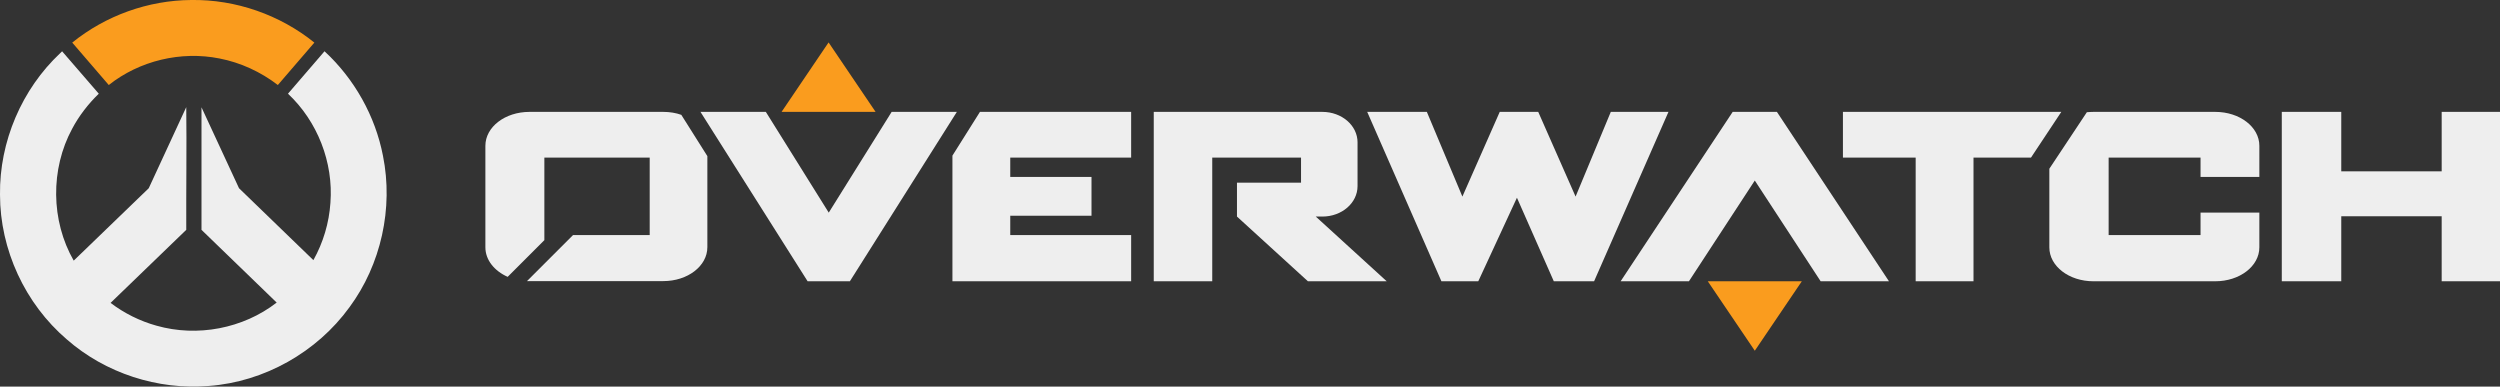 <?xml version="1.0" encoding="utf-8"?>
<!-- Generator: Adobe Illustrator 22.1.0, SVG Export Plug-In . SVG Version: 6.00 Build 0)  -->
<svg version="1.1"
	 id="svg3041" xmlns:cc="http://creativecommons.org/ns#" xmlns:dc="http://purl.org/dc/elements/1.1/" xmlns:rdf="http://www.w3.org/1999/02/22-rdf-syntax-ns#" xmlns:svg="http://www.w3.org/2000/svg"
	 xmlns="http://www.w3.org/2000/svg" xmlns:xlink="http://www.w3.org/1999/xlink" x="0px" y="0px" viewBox="0 0 1526.1 236"
	 style="enable-background:new 0 0 1526.1 236;" xml:space="preserve">
<rect x="0" y="0" width="1526.1" height="236" fill="#333333" stroke="none"/>
<style type="text/css">
	.st0{fill:#EEEEEE;}
	.st1{fill:#FA9C1E;}
</style>
<g>
	<path id="rect3776" class="st0" d="M323.2,68.3c-14.9,0-26.9,9.2-26.9,20.7v62c0,7.7,5.5,14.4,13.6,18l22.4-22.4v-3.1V96.2h64.3
		v47.3h-46.8l-28.1,28.1c0.5,0,1,0,1.5,0h81.7c14.9,0,26.9-9.2,26.9-20.7V95.3l-15.9-25.2c-3.4-1.2-7.1-1.8-11-1.8
		C404.9,68.3,323.2,68.3,323.2,68.3z"/>
	<path id="rect3776-0" class="st0" d="M1277.9,68.3c-1.4,0-2.7,0.1-4,0.2L1251,103v48c0,11.5,12,20.7,26.9,20.7h74.4
		c14.9,0,26.9-9.2,26.9-20.7v-21.2h-35.9v13.7h-56.1V96.2h56.1V108h35.9V89c0-11.5-12-20.7-26.9-20.7L1277.9,68.3L1277.9,68.3z"/>
	<path id="path3863" class="st0" d="M427.6,68.3L493,171.7h12.9h12.9l65.3-103.4h-39.8l-38.4,61.5l-38.4-61.5H427.6L427.6,68.3z"/>
	<path id="rect3885" class="st0" d="M598.2,68.3l-16.8,26.7v76.7h109.1v-28.2h-24.2h-49.6v-11.8h49.6V108h-49.6V96.2h73.8V68.3
		H598.2L598.2,68.3z"/>
	<path id="rect3950" class="st0" d="M704.3,68.3v18.6v26.7v58.1H740v-28.2v-11.3v-36h15.1h39.1v15.3h-39.1v20.7l43.3,39.5h48.1
		l-43.3-39.5h4c11.9,0,21.5-8.3,21.5-18.6V86.9c0-10.3-9.6-18.6-21.5-18.6H740h-14.2H704.3L704.3,68.3z"/>
	<path id="path3863-2" class="st0" d="M989.3,171.7l68.4-103.4h13.5h13.5l68.4,103.4h-41.7l-40.2-61.5l-40.2,61.5H989.3z"/>
	<path id="path3982" class="st0" d="M834.6,68.3l45.3,103.4h22.5l23.6-51l22.5,51h24.6l45.4-103.4h-35.2L961.8,120L939,68.3h-12.9
		h-10.6L892.7,120L871,68.3H834.6L834.6,68.3z"/>
	<path id="rect4003" class="st0" d="M1125,68.3v27.9h44.4v75.5h35.3V96.2h35.1l18.5-27.9H1125L1125,68.3z"/>
	<path id="rect4024" class="st0" d="M1392.9,68.3v103.4h36.3V132h61.3v39.7h35.7V68.3h-35.7v36.3h-61.3V68.3H1392.9z"/>
	<path id="path4072" class="st1" d="M477.1,68.3l28.7-42.4l28.7,42.4h-28.7H477.1z"/>
	<path id="path4072-1" class="st1" d="M1042.5,171.7l28.7,42.4l28.7-42.4h-28.7H1042.5z"/>
</g>
<path id="path3961" class="st1" d="M116.7,0C90.4,0.2,64.5,9.5,44.1,26l22.3,25.9C85.2,37,110.5,31,134,35.7
	c12.9,2.5,25.2,8.2,35.6,16.2L191.9,26C170.8,9,143.9-0.4,116.7,0z"/>
<path id="path4052" class="st0" d="M36.8,32.4C13.3,54.4-0.4,86.5,0,118.8c0,33.6,15.3,66.6,40.8,88.4c23.5,20.6,55.5,31,86.7,28.4
	c33.8-2.5,65.9-20.6,85.8-48c19.3-26.1,26.9-60.5,20.5-92.4c-4.7-24.4-17.5-47.1-35.7-63.9l-22.3,25.9c18,16.9,27.8,41.9,25.9,66.6
	c-0.8,12.2-4.4,24.3-10.4,35l-45.4-43.9L123,65.5l0,74.8l45.9,44.4c-20.5,15.9-48.5,21.2-73.4,14.1c-10.1-2.8-19.7-7.6-28-13.9
	l46.2-44.6c-0.1-24.3,0.3-50.6,0-74.9l-22.9,49.5l-45.8,44.2c-14-24.4-14.3-55.9-0.9-80.6c4.2-7.9,9.8-15.1,16.2-21.3L37.9,31.3
	C37.6,31.7,37.2,32,36.8,32.4z"/>
</svg>
